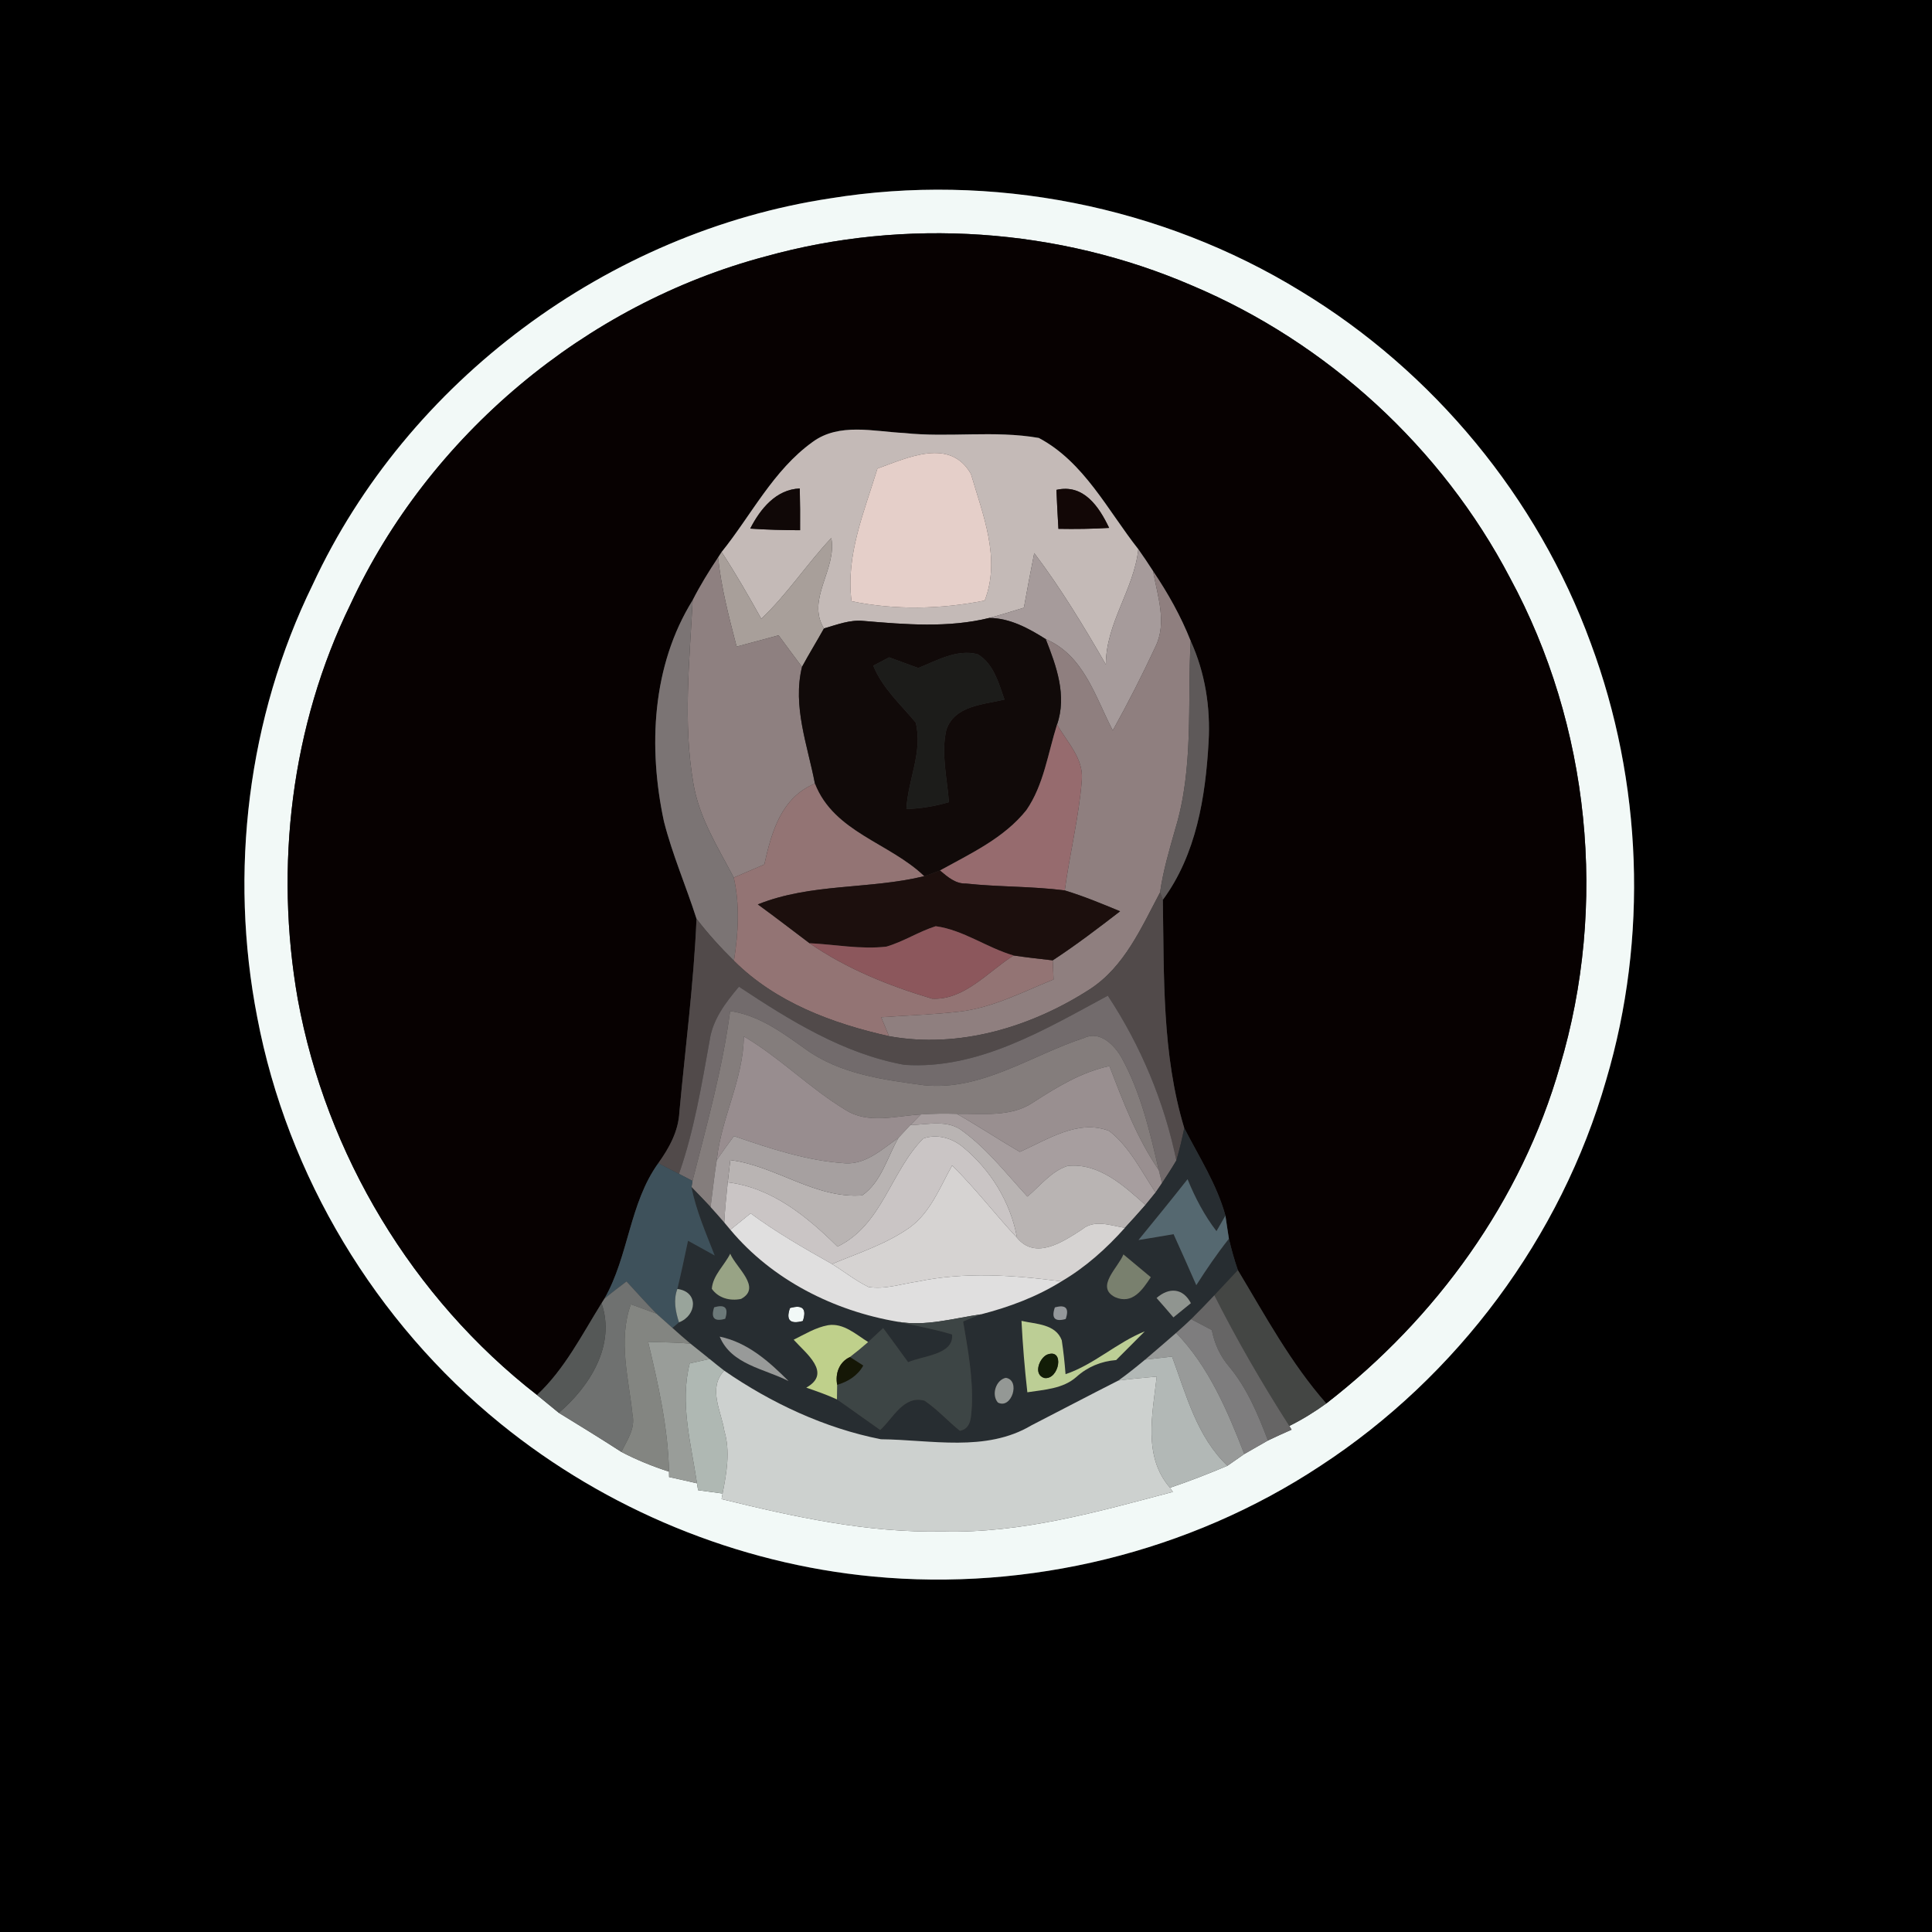 <?xml version="1.0" encoding="UTF-8" ?>
<!DOCTYPE svg PUBLIC "-//W3C//DTD SVG 1.1//EN" "http://www.w3.org/Graphics/SVG/1.1/DTD/svg11.dtd">
<svg width="250pt" height="250pt" viewBox="0 0 250 250" version="1.1" xmlns="http://www.w3.org/2000/svg">
<rect x="0" y="0" width="250" height="250" fill="#333333" stroke="none"/>
<g id="#000000ff">
<path fill="#000000" opacity="1.00" d=" M 0.00 0.00 L 250.00 0.00 L 250.00 250.00 L 0.00 250.00 L 0.00 0.00 M 107.41 25.67 C 78.70 30.03 52.71 49.27 40.47 75.64 C 32.04 92.86 29.62 112.87 33.29 131.66 C 37.19 152.16 48.59 171.10 64.79 184.24 C 78.46 195.33 95.43 202.34 112.96 204.00 C 133.12 205.92 153.91 200.86 170.83 189.70 C 188.56 178.13 202.00 160.10 207.84 139.74 C 213.29 121.34 212.53 101.19 205.84 83.22 C 198.96 64.37 185.47 48.07 168.32 37.68 C 150.30 26.62 128.28 22.28 107.41 25.67 Z" />
</g>
<g id="#f2f9f7ff">
<path fill="#f2f9f7" opacity="1.00" d=" M 107.41 25.67 C 128.28 22.28 150.30 26.62 168.32 37.68 C 185.47 48.07 198.96 64.37 205.84 83.22 C 212.53 101.19 213.29 121.34 207.84 139.74 C 202.00 160.10 188.56 178.13 170.83 189.70 C 153.91 200.86 133.12 205.92 112.96 204.00 C 95.43 202.34 78.46 195.33 64.79 184.24 C 48.59 171.10 37.19 152.16 33.29 131.66 C 29.62 112.87 32.04 92.86 40.47 75.64 C 52.71 49.27 78.70 30.03 107.41 25.67 M 99.07 33.18 C 75.75 39.37 55.51 56.32 45.35 78.20 C 37.67 93.91 35.51 112.11 38.53 129.29 C 42.20 149.36 53.37 167.97 69.49 180.51 C 70.43 181.28 71.37 182.04 72.31 182.82 C 75.02 184.48 77.73 186.15 80.41 187.88 C 82.38 188.91 84.45 189.75 86.57 190.43 L 86.58 191.13 C 87.78 191.39 88.99 191.66 90.19 191.94 L 90.33 192.83 C 91.13 192.94 92.71 193.15 93.50 193.26 L 93.37 193.98 C 102.75 196.28 112.28 198.38 122.00 198.17 C 132.18 198.44 142.03 195.63 151.77 193.05 L 151.40 192.51 C 153.91 191.67 156.39 190.70 158.83 189.67 C 159.38 189.29 160.47 188.53 161.01 188.15 C 162.03 187.56 163.05 186.98 164.07 186.40 C 165.08 185.92 166.10 185.45 167.13 185.00 L 166.84 184.52 C 168.51 183.69 170.10 182.71 171.62 181.61 C 185.83 170.61 196.88 155.36 201.84 138.01 C 208.08 117.16 205.75 93.89 195.38 74.75 C 186.56 57.91 171.75 44.33 154.23 36.94 C 136.98 29.49 117.17 28.14 99.07 33.18 Z" />
<path fill="#f2f9f7" opacity="1.00" d=" M 102.22 169.26 C 103.86 168.79 104.42 169.35 103.89 170.94 C 102.23 171.39 101.67 170.83 102.22 169.26 Z" />
</g>
<g id="#070101ff">
<path fill="#070101" opacity="1.00" d=" M 99.07 33.18 C 117.17 28.14 136.98 29.49 154.23 36.94 C 171.75 44.33 186.56 57.91 195.38 74.75 C 205.75 93.89 208.08 117.16 201.84 138.01 C 196.88 155.36 185.83 170.61 171.62 181.61 C 167.04 176.41 163.73 170.27 160.18 164.36 C 159.72 163.03 159.34 161.66 159.02 160.29 C 158.87 159.29 158.71 158.30 158.57 157.30 C 157.45 153.24 155.14 149.68 153.24 145.97 C 150.34 136.39 150.64 126.33 150.47 116.44 C 154.80 110.57 155.99 103.13 156.39 96.02 C 156.65 91.54 155.94 87.02 154.07 82.93 C 152.81 79.74 151.12 76.73 149.20 73.89 C 148.59 72.93 147.95 71.99 147.30 71.07 C 143.33 66.04 140.27 59.77 134.42 56.67 C 128.67 55.66 122.78 56.65 116.99 56.03 C 113.07 55.84 108.59 54.66 105.15 57.19 C 100.06 60.85 97.23 66.64 93.38 71.43 L 92.92 72.13 C 91.73 73.92 90.60 75.75 89.63 77.66 C 84.35 86.16 83.86 96.71 85.91 106.28 C 87.00 110.58 88.78 114.67 90.13 118.89 C 89.77 127.26 88.68 135.58 87.91 143.92 C 87.79 146.38 86.59 148.56 85.18 150.52 C 81.43 155.73 81.37 162.52 78.21 168.05 L 77.84 168.64 C 75.28 172.75 73.07 177.16 69.49 180.51 C 53.37 167.97 42.20 149.36 38.53 129.29 C 35.51 112.11 37.67 93.91 45.35 78.20 C 55.51 56.32 75.75 39.37 99.07 33.18 Z" />
</g>
<g id="#c4bab7ff">
<path fill="#c4bab7" opacity="1.00" d=" M 105.15 57.19 C 108.59 54.66 113.07 55.84 116.99 56.03 C 122.78 56.65 128.67 55.66 134.42 56.67 C 140.27 59.77 143.33 66.04 147.30 71.07 C 146.73 76.30 143.10 80.62 143.10 85.99 C 140.24 81.04 137.28 76.13 133.83 71.57 C 133.36 73.92 132.92 76.28 132.49 78.64 C 131.00 79.09 129.52 79.56 128.02 79.96 C 122.70 81.27 117.17 80.81 111.77 80.35 C 109.99 80.16 108.30 80.84 106.62 81.32 C 104.29 77.54 108.33 73.68 107.57 69.62 C 104.40 72.98 101.88 76.89 98.51 80.07 C 96.89 77.14 95.21 74.24 93.38 71.43 C 97.23 66.64 100.06 60.85 105.15 57.19 M 113.54 60.63 C 111.84 66.21 109.42 71.82 110.19 77.80 C 115.85 78.97 121.76 78.84 127.42 77.71 C 129.53 72.25 127.18 66.60 125.64 61.33 C 122.93 56.57 117.41 59.25 113.54 60.63 M 97.08 68.40 C 99.22 68.55 101.38 68.60 103.53 68.61 C 103.55 66.81 103.53 65.01 103.49 63.21 C 100.40 63.33 98.37 65.88 97.08 68.40 M 136.70 63.39 C 136.77 65.07 136.86 66.75 136.96 68.43 C 139.15 68.47 141.34 68.44 143.52 68.31 C 142.21 65.56 140.22 62.58 136.70 63.39 Z" />
</g>
<g id="#e5cfc9ff">
<path fill="#e5cfc9" opacity="1.00" d=" M 113.54 60.63 C 117.41 59.25 122.93 56.57 125.64 61.33 C 127.18 66.60 129.53 72.25 127.42 77.71 C 121.76 78.84 115.85 78.97 110.19 77.80 C 109.42 71.82 111.84 66.21 113.54 60.63 Z" />
</g>
<g id="#100807ff">
<path fill="#100807" opacity="1.00" d=" M 97.08 68.40 C 98.37 65.88 100.40 63.33 103.49 63.21 C 103.53 65.01 103.55 66.81 103.53 68.61 C 101.38 68.60 99.22 68.55 97.08 68.40 Z" />
</g>
<g id="#120706ff">
<path fill="#120706" opacity="1.00" d=" M 136.70 63.39 C 140.22 62.58 142.21 65.56 143.52 68.31 C 141.34 68.44 139.15 68.47 136.96 68.43 C 136.86 66.75 136.77 65.07 136.70 63.39 Z" />
</g>
<g id="#a89f9aff">
<path fill="#a89f9a" opacity="1.00" d=" M 98.51 80.07 C 101.88 76.89 104.40 72.98 107.57 69.62 C 108.33 73.68 104.29 77.54 106.62 81.32 C 105.69 82.99 104.69 84.61 103.78 86.29 C 102.76 84.94 101.75 83.57 100.75 82.21 C 98.94 82.69 97.13 83.18 95.32 83.67 C 94.33 79.86 93.32 76.05 92.92 72.13 L 93.38 71.43 C 95.21 74.24 96.89 77.14 98.51 80.07 Z" />
</g>
<g id="#a69b9bff">
<path fill="#a69b9b" opacity="1.00" d=" M 147.30 71.07 C 147.95 71.99 148.59 72.93 149.20 73.89 C 149.78 77.07 151.04 80.59 149.51 83.69 C 147.80 87.36 145.96 90.98 143.99 94.52 C 141.72 90.16 140.26 84.82 135.32 82.70 C 133.10 81.30 130.71 79.99 128.02 79.96 C 129.52 79.56 131.00 79.09 132.49 78.64 C 132.92 76.28 133.36 73.92 133.83 71.57 C 137.28 76.13 140.24 81.04 143.10 85.99 C 143.10 80.62 146.73 76.30 147.30 71.07 Z" />
</g>
<g id="#8e8080ff">
<path fill="#8e8080" opacity="1.00" d=" M 89.63 77.66 C 90.60 75.75 91.73 73.92 92.92 72.13 C 93.32 76.05 94.33 79.86 95.32 83.67 C 97.13 83.18 98.94 82.69 100.75 82.21 C 101.75 83.57 102.76 84.94 103.78 86.29 C 102.53 91.40 104.50 96.43 105.45 101.40 C 101.08 103.18 99.83 107.70 98.90 111.86 C 97.58 112.43 96.26 112.99 94.95 113.56 C 92.89 109.63 90.43 105.77 89.71 101.31 C 88.37 93.49 89.23 85.53 89.63 77.66 Z" />
</g>
<g id="#8f7f7fff">
<path fill="#8f7f7f" opacity="1.00" d=" M 149.20 73.89 C 151.12 76.73 152.81 79.74 154.07 82.93 C 153.64 91.04 154.49 99.36 152.09 107.23 C 151.32 109.95 150.51 112.67 150.11 115.48 C 147.69 120.02 145.51 125.10 141.02 128.01 C 133.43 132.91 124.07 135.73 115.04 134.08 C 114.78 133.47 114.28 132.24 114.02 131.63 C 117.35 131.39 120.68 131.30 123.99 130.92 C 128.37 130.45 132.31 128.37 136.33 126.74 C 136.29 125.91 136.25 125.09 136.22 124.27 C 139.23 122.30 142.09 120.12 144.94 117.92 C 142.58 116.94 140.22 115.96 137.78 115.22 C 138.42 110.44 139.62 105.73 139.99 100.91 C 140.22 98.13 138.06 96.00 136.78 93.76 C 138.08 90.00 136.70 86.20 135.32 82.70 C 140.26 84.82 141.72 90.16 143.99 94.52 C 145.96 90.98 147.80 87.36 149.51 83.69 C 151.04 80.59 149.78 77.07 149.20 73.89 Z" />
</g>
<g id="#7b7474ff">
<path fill="#7b7474" opacity="1.00" d=" M 85.91 106.28 C 83.86 96.71 84.35 86.16 89.63 77.66 C 89.23 85.53 88.37 93.49 89.71 101.31 C 90.43 105.77 92.89 109.63 94.95 113.56 C 95.75 117.10 95.54 120.76 94.97 124.32 C 93.24 122.62 91.60 120.82 90.13 118.89 C 88.78 114.67 87.00 110.58 85.91 106.28 Z" />
</g>
<g id="#110a09ff">
<path fill="#110a09" opacity="1.00" d=" M 106.62 81.32 C 108.30 80.84 109.99 80.16 111.77 80.35 C 117.17 80.81 122.70 81.27 128.02 79.96 C 130.71 79.99 133.10 81.30 135.32 82.70 C 136.70 86.20 138.08 90.00 136.78 93.76 C 135.60 97.48 135.07 101.55 132.82 104.82 C 129.93 108.45 125.59 110.45 121.63 112.64 C 120.96 112.92 120.28 113.16 119.59 113.38 C 115.11 109.06 107.92 107.71 105.45 101.40 C 104.50 96.43 102.53 91.40 103.78 86.29 C 104.69 84.61 105.69 82.99 106.62 81.32 M 118.82 86.44 C 117.57 85.98 116.31 85.52 115.06 85.06 C 114.55 85.33 113.52 85.87 113.00 86.14 C 114.19 89.04 116.53 91.14 118.49 93.49 C 119.45 97.23 117.47 100.94 117.29 104.69 C 119.15 104.63 121.00 104.32 122.79 103.80 C 122.56 100.69 121.74 97.50 122.46 94.41 C 123.56 91.27 127.26 91.18 129.98 90.52 C 129.22 88.40 128.58 85.86 126.49 84.65 C 123.80 83.97 121.25 85.47 118.82 86.44 Z" />
</g>
<g id="#5e5959ff">
<path fill="#5e5959" opacity="1.00" d=" M 154.07 82.93 C 155.94 87.02 156.65 91.54 156.39 96.02 C 155.99 103.13 154.80 110.57 150.47 116.44 L 150.11 115.48 C 150.51 112.67 151.32 109.95 152.09 107.23 C 154.49 99.36 153.64 91.04 154.07 82.93 Z" />
</g>
<g id="#1c1c1aff">
<path fill="#1c1c1a" opacity="1.00" d=" M 118.82 86.44 C 121.25 85.47 123.80 83.97 126.49 84.65 C 128.58 85.86 129.22 88.40 129.98 90.52 C 127.26 91.18 123.56 91.27 122.46 94.41 C 121.74 97.50 122.56 100.69 122.79 103.80 C 121.00 104.32 119.15 104.63 117.29 104.69 C 117.47 100.94 119.45 97.23 118.49 93.49 C 116.53 91.14 114.19 89.04 113.00 86.14 C 113.52 85.87 114.55 85.33 115.06 85.06 C 116.31 85.52 117.57 85.98 118.82 86.44 Z" />
</g>
<g id="#966b6eff">
<path fill="#966b6e" opacity="1.00" d=" M 132.82 104.82 C 135.07 101.55 135.60 97.48 136.78 93.76 C 138.06 96.00 140.22 98.13 139.99 100.91 C 139.62 105.73 138.42 110.44 137.78 115.22 C 133.54 114.67 129.26 114.79 125.01 114.33 C 123.63 114.38 122.61 113.46 121.63 112.64 C 125.59 110.45 129.93 108.45 132.82 104.82 Z" />
</g>
<g id="#937474ff">
<path fill="#937474" opacity="1.00" d=" M 98.90 111.86 C 99.83 107.70 101.08 103.18 105.45 101.40 C 107.92 107.71 115.11 109.06 119.59 113.38 C 112.50 115.11 104.95 114.26 98.06 117.03 C 100.32 118.66 102.52 120.38 104.75 122.05 C 109.54 125.36 115.06 127.58 120.61 129.23 C 124.79 129.45 127.86 125.71 131.16 123.64 C 132.84 123.89 134.53 124.08 136.22 124.27 C 136.25 125.09 136.29 125.91 136.33 126.74 C 132.31 128.37 128.37 130.45 123.99 130.92 C 120.68 131.30 117.35 131.39 114.02 131.63 C 114.28 132.24 114.78 133.47 115.04 134.08 C 107.74 132.45 100.36 129.71 94.97 124.32 C 95.54 120.76 95.75 117.10 94.95 113.56 C 96.26 112.99 97.58 112.43 98.90 111.86 Z" />
</g>
<g id="#1c0f0dff">
<path fill="#1c0f0d" opacity="1.00" d=" M 119.59 113.38 C 120.28 113.16 120.96 112.92 121.63 112.64 C 122.61 113.46 123.63 114.38 125.01 114.33 C 129.26 114.79 133.54 114.67 137.78 115.22 C 140.22 115.96 142.58 116.94 144.94 117.92 C 142.09 120.12 139.23 122.30 136.22 124.27 C 134.53 124.08 132.84 123.89 131.16 123.64 C 127.70 122.64 124.67 120.34 121.08 119.85 C 118.88 120.55 116.92 121.84 114.71 122.49 C 111.39 122.88 108.06 122.21 104.75 122.05 C 102.52 120.38 100.32 118.66 98.06 117.03 C 104.95 114.26 112.50 115.11 119.59 113.38 Z" />
</g>
<g id="#514a4aff">
<path fill="#514a4a" opacity="1.00" d=" M 150.11 115.48 L 150.47 116.44 C 150.64 126.33 150.34 136.39 153.24 145.97 C 152.96 147.38 152.62 148.78 152.22 150.16 C 150.66 142.59 147.61 135.29 143.35 128.84 C 135.22 133.21 126.61 138.44 117.03 137.79 C 109.17 136.37 102.19 132.03 95.62 127.68 C 93.91 129.71 92.22 131.91 91.83 134.62 C 90.78 140.44 89.82 146.30 87.86 151.90 C 86.97 151.44 86.07 150.98 85.18 150.52 C 86.59 148.56 87.79 146.38 87.91 143.92 C 88.68 135.58 89.77 127.26 90.13 118.89 C 91.60 120.82 93.24 122.62 94.97 124.32 C 100.36 129.71 107.74 132.45 115.04 134.08 C 124.07 135.73 133.43 132.91 141.02 128.01 C 145.51 125.10 147.69 120.02 150.11 115.48 Z" />
</g>
<g id="#8c575cff">
<path fill="#8c575c" opacity="1.00" d=" M 114.71 122.49 C 116.92 121.84 118.88 120.55 121.08 119.85 C 124.67 120.34 127.70 122.64 131.16 123.64 C 127.86 125.71 124.79 129.45 120.61 129.23 C 115.06 127.58 109.54 125.36 104.75 122.05 C 108.06 122.21 111.39 122.88 114.71 122.49 Z" />
</g>
<g id="#726b6cff">
<path fill="#726b6c" opacity="1.00" d=" M 91.83 134.62 C 92.22 131.91 93.91 129.71 95.62 127.68 C 102.19 132.03 109.17 136.37 117.03 137.79 C 126.61 138.44 135.22 133.21 143.35 128.84 C 147.61 135.29 150.66 142.59 152.22 150.16 C 151.63 151.16 151.00 152.13 150.36 153.10 C 150.26 152.68 150.05 151.84 149.95 151.42 C 148.79 146.44 147.62 141.37 145.13 136.86 C 144.20 135.22 142.32 133.32 140.29 134.31 C 133.48 136.52 127.04 141.19 119.57 140.43 C 114.30 139.72 108.71 138.98 104.28 135.79 C 101.28 133.65 98.23 131.38 94.48 130.83 C 93.49 138.29 91.46 145.53 89.61 152.81 C 89.17 152.58 88.30 152.13 87.86 151.90 C 89.82 146.30 90.78 140.44 91.83 134.62 Z" />
</g>
<g id="#847d7cff">
<path fill="#847d7c" opacity="1.00" d=" M 94.48 130.83 C 98.23 131.38 101.28 133.65 104.28 135.79 C 108.71 138.98 114.30 139.72 119.57 140.43 C 127.04 141.19 133.48 136.52 140.29 134.31 C 142.32 133.32 144.20 135.22 145.13 136.86 C 147.62 141.37 148.79 146.44 149.95 151.42 C 147.12 147.28 145.34 142.59 143.56 137.95 C 139.93 138.72 136.77 140.67 133.69 142.65 C 130.78 144.62 127.12 144.06 123.81 144.13 C 122.25 144.08 120.70 144.10 119.15 144.21 C 115.92 144.39 112.34 145.50 109.39 143.61 C 104.76 140.81 100.93 136.86 96.25 134.11 C 96.19 139.68 93.33 144.63 92.75 150.10 C 92.43 152.12 92.21 154.16 91.95 156.19 C 91.13 155.32 90.31 154.46 89.48 153.61 L 89.61 152.81 C 91.46 145.53 93.49 138.29 94.48 130.83 Z" />
</g>
<g id="#988d8fff">
<path fill="#988d8f" opacity="1.00" d=" M 96.25 134.11 C 100.93 136.86 104.76 140.81 109.39 143.61 C 112.34 145.50 115.92 144.39 119.15 144.21 C 118.81 144.55 118.14 145.24 117.80 145.58 C 117.41 146.00 116.65 146.83 116.26 147.24 C 114.20 148.66 112.09 150.68 109.41 150.53 C 104.43 150.22 99.65 148.62 94.97 147.01 C 94.22 148.03 93.47 149.05 92.75 150.10 C 93.33 144.63 96.19 139.68 96.25 134.11 Z" />
</g>
<g id="#998f90ff">
<path fill="#998f90" opacity="1.00" d=" M 133.69 142.65 C 136.77 140.67 139.93 138.72 143.56 137.95 C 145.34 142.59 147.12 147.28 149.95 151.42 C 150.05 151.84 150.26 152.68 150.36 153.10 C 150.15 153.40 149.74 154.01 149.53 154.31 C 147.69 151.56 146.19 148.43 143.54 146.35 C 139.50 144.77 135.55 147.48 131.96 149.05 C 129.21 147.45 126.57 145.69 123.81 144.13 C 127.12 144.06 130.78 144.62 133.69 142.65 Z" />
</g>
<g id="#a79e9fff">
<path fill="#a79e9f" opacity="1.00" d=" M 119.15 144.21 C 120.70 144.10 122.25 144.08 123.81 144.13 C 126.57 145.69 129.21 147.45 131.96 149.05 C 135.55 147.48 139.50 144.77 143.54 146.35 C 146.19 148.43 147.69 151.56 149.53 154.31 C 149.20 154.71 148.55 155.52 148.22 155.92 C 145.41 153.42 142.21 150.45 138.15 150.87 C 136.03 151.55 134.60 153.45 132.95 154.84 C 130.26 151.93 127.80 148.73 124.58 146.37 C 122.65 144.83 120.05 145.53 117.80 145.58 C 118.14 145.24 118.81 144.55 119.15 144.21 Z" />
</g>
<g id="#b9b4b3ff">
<path fill="#b9b4b3" opacity="1.00" d=" M 117.80 145.58 C 120.05 145.53 122.65 144.83 124.58 146.37 C 127.80 148.73 130.26 151.93 132.95 154.84 C 134.60 153.45 136.03 151.55 138.15 150.87 C 142.21 150.45 145.41 153.42 148.22 155.92 C 147.36 156.92 146.46 157.90 145.56 158.88 C 143.74 158.60 141.64 157.74 140.03 159.08 C 137.63 160.64 134.01 163.11 131.61 160.17 C 130.76 155.55 128.20 151.38 124.58 148.41 C 123.19 147.25 121.22 146.70 119.47 147.32 C 115.24 151.59 114.16 158.52 108.37 161.31 C 104.42 157.41 99.89 153.68 94.17 152.99 C 94.25 152.27 94.42 150.83 94.50 150.11 C 100.40 150.86 105.48 155.14 111.57 154.68 C 114.06 152.94 114.80 149.75 116.26 147.24 C 116.65 146.83 117.41 146.00 117.80 145.58 Z" />
</g>
<g id="#272d31ff">
<path fill="#272d31" opacity="1.00" d=" M 153.24 145.97 C 155.14 149.68 157.45 153.24 158.57 157.30 C 158.28 157.80 157.70 158.81 157.41 159.31 C 155.84 157.27 154.64 154.97 153.67 152.59 C 151.58 155.24 149.45 157.86 147.32 160.46 C 148.83 160.22 150.34 159.96 151.86 159.70 C 152.85 161.90 153.84 164.09 154.80 166.30 C 156.12 164.23 157.50 162.21 159.02 160.29 C 159.34 161.66 159.72 163.03 160.18 164.36 C 159.16 165.44 158.15 166.53 157.14 167.61 C 156.15 168.66 155.15 169.70 154.13 170.70 C 153.49 171.30 152.85 171.90 152.19 172.48 C 150.86 173.64 149.52 174.79 148.17 175.94 C 147.05 176.87 145.91 177.79 144.72 178.64 C 140.95 180.55 137.21 182.52 133.45 184.45 C 127.56 187.95 120.46 186.30 113.99 186.24 C 106.71 184.80 99.80 181.56 93.71 177.36 C 93.07 176.86 92.44 176.36 91.82 175.85 C 90.99 175.19 90.17 174.52 89.34 173.86 C 88.55 173.20 87.77 172.52 87.01 171.83 C 87.22 171.65 87.65 171.29 87.86 171.11 C 90.17 170.23 90.44 167.15 87.65 166.79 C 88.15 164.72 88.59 162.63 89.03 160.55 C 90.18 161.19 91.33 161.82 92.48 162.46 C 91.35 159.56 90.08 156.68 89.48 153.61 C 90.31 154.46 91.13 155.32 91.95 156.19 C 92.55 156.85 93.14 157.51 93.72 158.19 C 93.92 158.43 94.31 158.89 94.51 159.13 C 99.92 165.61 107.91 169.64 116.16 171.03 C 118.51 171.56 120.89 171.98 123.20 172.68 C 123.46 175.32 119.37 175.43 117.51 176.27 C 116.44 174.78 115.36 173.31 114.28 171.85 C 113.63 172.46 112.99 173.06 112.34 173.66 C 110.76 172.68 109.16 171.17 107.16 171.48 C 105.55 171.77 104.14 172.65 102.70 173.36 C 104.28 175.12 107.71 177.67 104.33 179.56 C 105.67 180.02 107.01 180.49 108.30 181.08 C 110.18 182.38 112.02 183.73 113.90 185.04 C 115.57 183.53 116.94 180.49 119.64 181.25 C 121.30 182.38 122.65 183.89 124.21 185.15 C 125.78 184.83 125.64 183.17 125.76 181.92 C 125.92 178.24 125.24 174.60 124.63 171.00 C 125.40 170.67 126.17 170.36 126.96 170.07 C 130.60 169.13 134.15 167.81 137.35 165.81 C 140.46 163.99 143.17 161.56 145.56 158.88 C 146.46 157.90 147.36 156.92 148.22 155.92 C 148.55 155.52 149.20 154.71 149.53 154.31 C 149.74 154.01 150.15 153.40 150.36 153.10 C 151.00 152.13 151.63 151.16 152.22 150.16 C 152.62 148.78 152.96 147.38 153.24 145.97 M 94.49 162.23 C 93.74 163.74 92.24 165.03 92.11 166.77 C 92.96 167.99 94.48 168.37 95.89 168.08 C 98.62 166.61 95.26 164.06 94.49 162.23 M 145.37 162.32 C 144.71 164.02 141.69 166.52 144.29 167.85 C 146.53 168.83 147.84 166.90 148.91 165.27 C 147.73 164.29 146.54 163.30 145.37 162.32 M 149.66 167.96 C 150.39 168.79 151.12 169.62 151.84 170.47 C 152.41 170.01 153.53 169.09 154.10 168.63 C 153.07 166.66 151.28 166.55 149.66 167.96 M 92.41 169.17 C 91.96 170.56 92.44 171.05 93.84 170.65 C 94.30 169.24 93.82 168.75 92.41 169.17 M 102.22 169.26 C 101.67 170.83 102.23 171.39 103.89 170.94 C 104.42 169.35 103.86 168.79 102.22 169.26 M 136.50 169.18 C 136.02 170.57 136.49 171.07 137.90 170.68 C 138.38 169.28 137.91 168.78 136.50 169.18 M 132.18 170.92 C 132.34 174.00 132.59 177.09 132.94 180.16 C 135.12 179.82 137.54 179.72 139.29 178.17 C 140.73 176.87 142.50 176.14 144.43 175.99 C 145.66 174.75 146.90 173.51 148.13 172.28 C 144.49 173.74 141.59 176.57 137.88 177.82 C 137.77 176.35 137.61 174.88 137.39 173.43 C 136.59 171.30 134.03 171.35 132.18 170.92 M 93.13 172.96 C 94.64 176.59 98.90 177.10 102.04 178.71 C 99.51 176.18 96.75 173.71 93.13 172.96 M 130.15 178.29 C 128.85 178.57 128.26 180.50 129.13 181.49 C 130.90 182.41 132.10 178.59 130.15 178.29 Z" />
</g>
<g id="#a6a0a0ff">
<path fill="#a6a0a0" opacity="1.00" d=" M 92.75 150.10 C 93.47 149.05 94.22 148.03 94.97 147.01 C 99.65 148.62 104.43 150.22 109.41 150.53 C 112.09 150.68 114.20 148.66 116.26 147.24 C 114.80 149.75 114.06 152.94 111.57 154.68 C 105.48 155.14 100.40 150.86 94.50 150.11 C 94.42 150.83 94.25 152.27 94.17 152.99 C 93.99 154.72 93.81 156.45 93.72 158.19 C 93.14 157.51 92.55 156.85 91.95 156.19 C 92.21 154.16 92.43 152.12 92.75 150.10 Z" />
</g>
<g id="#cac5c5ff">
<path fill="#cac5c5" opacity="1.00" d=" M 119.47 147.32 C 121.22 146.70 123.19 147.25 124.58 148.41 C 128.20 151.38 130.76 155.55 131.61 160.17 C 128.74 157.11 126.21 153.75 123.20 150.81 C 121.64 153.61 120.43 156.83 117.77 158.80 C 114.71 160.98 111.09 162.13 107.66 163.56 C 104.06 161.53 100.46 159.47 97.13 157.01 C 96.26 157.71 95.38 158.42 94.51 159.13 C 94.31 158.89 93.92 158.43 93.72 158.19 C 93.81 156.45 93.99 154.72 94.17 152.99 C 99.89 153.68 104.42 157.41 108.37 161.31 C 114.16 158.52 115.24 151.59 119.47 147.32 Z" />
</g>
<g id="#3e515bff">
<path fill="#3e515b" opacity="1.00" d=" M 78.21 168.05 C 81.37 162.52 81.43 155.73 85.18 150.52 C 86.07 150.98 86.97 151.44 87.86 151.90 C 88.30 152.13 89.17 152.58 89.61 152.81 L 89.48 153.61 C 90.08 156.68 91.35 159.56 92.48 162.46 C 91.33 161.82 90.18 161.19 89.03 160.55 C 88.59 162.63 88.15 164.72 87.65 166.79 C 87.11 168.21 87.41 169.71 87.86 171.11 C 87.65 171.29 87.22 171.65 87.01 171.83 C 86.32 171.22 85.64 170.61 84.96 170.00 C 83.63 168.64 82.36 167.22 81.07 165.82 C 80.11 166.55 79.14 167.28 78.21 168.05 Z" />
</g>
<g id="#d6d3d2ff">
<path fill="#d6d3d2" opacity="1.00" d=" M 117.77 158.80 C 120.43 156.83 121.64 153.61 123.20 150.81 C 126.21 153.75 128.74 157.11 131.61 160.17 C 134.01 163.11 137.63 160.64 140.03 159.08 C 141.64 157.74 143.74 158.60 145.56 158.88 C 143.17 161.56 140.46 163.99 137.35 165.81 C 131.20 165.00 124.87 164.55 118.75 165.83 C 116.64 166.13 114.52 166.88 112.38 166.53 C 110.71 165.71 109.24 164.54 107.66 163.56 C 111.09 162.13 114.71 160.98 117.77 158.80 Z" />
</g>
<g id="#556870ff">
<path fill="#556870" opacity="1.00" d=" M 147.32 160.46 C 149.45 157.86 151.58 155.24 153.67 152.59 C 154.64 154.97 155.84 157.27 157.41 159.31 C 157.70 158.81 158.28 157.80 158.57 157.30 C 158.71 158.30 158.87 159.29 159.02 160.29 C 157.50 162.21 156.12 164.23 154.80 166.30 C 153.84 164.09 152.85 161.90 151.86 159.70 C 150.34 159.96 148.83 160.22 147.32 160.46 Z" />
</g>
<g id="#e0dfdfff">
<path fill="#e0dfdf" opacity="1.00" d=" M 94.51 159.13 C 95.38 158.42 96.26 157.71 97.13 157.01 C 100.46 159.47 104.06 161.53 107.66 163.56 C 109.24 164.54 110.71 165.71 112.38 166.53 C 114.52 166.88 116.64 166.13 118.75 165.83 C 124.87 164.55 131.20 165.00 137.35 165.81 C 134.15 167.81 130.60 169.13 126.96 170.07 C 123.39 170.58 119.79 171.67 116.16 171.03 C 107.91 169.64 99.92 165.61 94.51 159.13 Z" />
</g>
<g id="#98a385ff">
<path fill="#98a385" opacity="1.00" d=" M 94.49 162.23 C 95.26 164.06 98.62 166.61 95.89 168.08 C 94.48 168.37 92.96 167.99 92.11 166.77 C 92.24 165.03 93.74 163.74 94.49 162.23 Z" />
</g>
<g id="#79806eff">
<path fill="#79806e" opacity="1.00" d=" M 145.37 162.32 C 146.54 163.30 147.73 164.29 148.91 165.27 C 147.84 166.90 146.53 168.83 144.29 167.85 C 141.69 166.52 144.71 164.02 145.37 162.32 Z" />
</g>
<g id="#444644ff">
<path fill="#444644" opacity="1.00" d=" M 157.14 167.61 C 158.15 166.53 159.16 165.44 160.18 164.36 C 163.73 170.27 167.04 176.41 171.62 181.61 C 170.10 182.71 168.51 183.69 166.84 184.52 C 163.33 179.04 160.07 173.42 157.14 167.61 Z" />
</g>
<g id="#6f7170ff">
<path fill="#6f7170" opacity="1.00" d=" M 78.21 168.05 C 79.14 167.28 80.11 166.55 81.07 165.82 C 82.36 167.22 83.63 168.64 84.96 170.00 C 83.86 169.58 82.75 169.17 81.63 168.78 C 79.95 173.48 81.36 178.34 81.85 183.09 C 82.24 184.86 81.13 186.37 80.41 187.88 C 77.73 186.15 75.02 184.48 72.31 182.82 C 76.31 179.40 79.70 174.07 77.84 168.64 L 78.21 168.05 Z" />
</g>
<g id="#99a49bff">
<path fill="#99a49b" opacity="1.00" d=" M 87.65 166.79 C 90.44 167.15 90.17 170.23 87.86 171.11 C 87.41 169.71 87.11 168.21 87.65 166.79 Z" />
</g>
<g id="#909590ff">
<path fill="#909590" opacity="1.00" d=" M 149.66 167.96 C 151.28 166.55 153.07 166.66 154.10 168.63 C 153.53 169.09 152.41 170.01 151.84 170.47 C 151.12 169.62 150.39 168.79 149.66 167.96 Z" />
</g>
<g id="#666565ff">
<path fill="#666565" opacity="1.00" d=" M 157.14 167.61 C 160.07 173.42 163.33 179.04 166.84 184.52 L 167.13 185.00 C 166.10 185.45 165.08 185.92 164.07 186.40 C 162.79 183.04 161.39 179.66 159.07 176.87 C 157.89 175.50 157.15 173.87 156.81 172.11 C 155.92 171.64 155.02 171.17 154.13 170.70 C 155.15 169.70 156.15 168.66 157.14 167.61 Z" />
</g>
<g id="#555857ff">
<path fill="#555857" opacity="1.00" d=" M 69.49 180.51 C 73.07 177.16 75.28 172.75 77.84 168.64 C 79.70 174.07 76.31 179.40 72.31 182.82 C 71.37 182.04 70.43 181.28 69.49 180.51 Z" />
</g>
<g id="#838581ff">
<path fill="#838581" opacity="1.00" d=" M 81.85 183.09 C 81.36 178.34 79.95 173.48 81.63 168.78 C 82.75 169.17 83.86 169.58 84.96 170.00 C 85.64 170.61 86.32 171.22 87.01 171.83 C 87.77 172.52 88.55 173.20 89.34 173.86 C 87.52 173.71 85.69 173.69 83.87 173.64 C 85.18 179.15 86.45 184.75 86.57 190.43 C 84.45 189.75 82.38 188.91 80.41 187.88 C 81.13 186.37 82.24 184.86 81.85 183.09 Z" />
</g>
<g id="#6c7979ff">
<path fill="#6c7979" opacity="1.00" d=" M 92.41 169.17 C 93.82 168.75 94.30 169.24 93.84 170.65 C 92.44 171.05 91.96 170.56 92.41 169.17 Z" />
</g>
<g id="#94989bff">
<path fill="#94989b" opacity="1.00" d=" M 136.50 169.18 C 137.91 168.78 138.38 169.28 137.90 170.68 C 136.49 171.07 136.02 170.57 136.50 169.18 Z" />
</g>
<g id="#3d4545ff">
<path fill="#3d4545" opacity="1.00" d=" M 116.16 171.03 C 119.79 171.67 123.39 170.58 126.96 170.07 C 126.17 170.36 125.40 170.67 124.63 171.00 C 125.24 174.60 125.92 178.24 125.76 181.92 C 125.64 183.17 125.78 184.83 124.21 185.15 C 122.65 183.89 121.30 182.38 119.64 181.25 C 116.94 180.49 115.57 183.53 113.90 185.04 C 112.02 183.73 110.18 182.38 108.30 181.08 C 108.31 180.60 108.32 179.66 108.33 179.19 C 109.71 178.80 111.00 177.99 111.70 176.70 C 111.27 176.43 110.41 175.87 109.98 175.60 C 110.79 174.98 111.57 174.33 112.34 173.66 C 112.99 173.06 113.63 172.46 114.28 171.85 C 115.36 173.31 116.44 174.78 117.51 176.27 C 119.37 175.43 123.46 175.32 123.20 172.68 C 120.89 171.98 118.51 171.56 116.16 171.03 Z" />
</g>
<g id="#bfd08bff">
<path fill="#bfd08b" opacity="1.00" d=" M 107.16 171.48 C 109.16 171.17 110.76 172.68 112.34 173.66 C 111.57 174.33 110.79 174.98 109.98 175.60 C 108.58 176.26 108.06 177.73 108.33 179.19 C 108.32 179.66 108.31 180.60 108.30 181.08 C 107.01 180.49 105.67 180.02 104.33 179.56 C 107.71 177.67 104.28 175.12 102.70 173.36 C 104.14 172.65 105.55 171.77 107.16 171.48 Z" />
</g>
<g id="#bcce95ff">
<path fill="#bcce95" opacity="1.00" d=" M 132.18 170.92 C 134.03 171.35 136.59 171.30 137.39 173.43 C 137.61 174.88 137.77 176.35 137.88 177.82 C 141.59 176.57 144.49 173.74 148.13 172.28 C 146.90 173.51 145.66 174.75 144.43 175.99 C 142.50 176.14 140.73 176.87 139.29 178.17 C 137.54 179.72 135.12 179.82 132.94 180.16 C 132.59 177.09 132.34 174.00 132.18 170.92 M 135.47 175.30 C 134.46 175.79 133.69 177.87 135.13 178.31 C 137.06 178.61 137.83 174.36 135.47 175.30 Z" />
</g>
<g id="#7e7d7eff">
<path fill="#7e7d7e" opacity="1.00" d=" M 152.19 172.48 C 152.85 171.90 153.49 171.30 154.13 170.70 C 155.02 171.17 155.92 171.64 156.81 172.11 C 157.15 173.87 157.89 175.50 159.07 176.87 C 161.39 179.66 162.79 183.04 164.07 186.40 C 163.05 186.98 162.03 187.56 161.01 188.15 C 158.84 182.57 156.42 176.84 152.19 172.48 Z" />
</g>
<g id="#999d99ff">
<path fill="#999d99" opacity="1.00" d=" M 83.87 173.64 C 85.69 173.69 87.52 173.71 89.34 173.86 C 90.17 174.52 90.99 175.19 91.82 175.85 C 91.17 176.00 89.89 176.28 89.25 176.42 C 87.94 181.60 89.43 186.81 90.19 191.94 C 88.99 191.66 87.78 191.39 86.58 191.13 L 86.57 190.43 C 86.45 184.75 85.18 179.15 83.87 173.64 Z" />
</g>
<g id="#989a99ff">
<path fill="#989a99" opacity="1.00" d=" M 93.13 172.96 C 96.75 173.71 99.51 176.18 102.04 178.71 C 98.90 177.10 94.64 176.59 93.13 172.96 Z" />
<path fill="#989a99" opacity="1.00" d=" M 148.17 175.94 C 149.52 174.79 150.86 173.64 152.19 172.48 C 156.42 176.84 158.84 182.57 161.01 188.15 C 160.47 188.53 159.38 189.29 158.83 189.67 C 154.87 185.91 153.50 180.48 151.66 175.54 C 150.49 175.67 149.33 175.80 148.17 175.94 Z" />
</g>
<g id="#121d07ff">
<path fill="#121d07" opacity="1.00" d=" M 135.47 175.30 C 137.83 174.36 137.06 178.61 135.13 178.31 C 133.69 177.87 134.46 175.79 135.47 175.30 Z" />
</g>
<g id="#b2b8b6ff">
<path fill="#b2b8b6" opacity="1.00" d=" M 148.17 175.94 C 149.33 175.80 150.49 175.67 151.66 175.54 C 153.50 180.48 154.87 185.91 158.83 189.67 C 156.39 190.70 153.91 191.67 151.40 192.51 C 147.87 188.48 149.14 182.93 149.68 178.13 C 148.03 178.28 146.37 178.42 144.72 178.64 C 145.91 177.79 147.05 176.87 148.17 175.94 Z" />
</g>
<g id="#afb8b3ff">
<path fill="#afb8b3" opacity="1.00" d=" M 89.25 176.42 C 89.89 176.28 91.17 176.00 91.82 175.85 C 92.44 176.36 93.07 176.86 93.71 177.36 C 91.56 179.63 93.33 182.59 93.73 185.16 C 94.52 187.83 94.02 190.60 93.50 193.26 C 92.71 193.15 91.13 192.94 90.33 192.83 L 90.19 191.94 C 89.43 186.81 87.94 181.60 89.25 176.42 Z" />
</g>
<g id="#151706ff">
<path fill="#151706" opacity="1.00" d=" M 108.33 179.19 C 108.06 177.73 108.58 176.26 109.98 175.60 C 110.41 175.87 111.27 176.43 111.70 176.70 C 111.00 177.99 109.71 178.80 108.33 179.19 Z" />
</g>
<g id="#cdd1cfff">
<path fill="#cdd1cf" opacity="1.00" d=" M 93.73 185.16 C 93.33 182.59 91.56 179.63 93.71 177.36 C 99.80 181.56 106.71 184.80 113.99 186.24 C 120.46 186.30 127.56 187.95 133.45 184.45 C 137.21 182.52 140.95 180.55 144.72 178.64 C 146.37 178.42 148.03 178.28 149.68 178.13 C 149.14 182.93 147.87 188.48 151.40 192.51 L 151.77 193.05 C 142.03 195.63 132.18 198.44 122.00 198.17 C 112.28 198.38 102.75 196.28 93.37 193.98 L 93.50 193.26 C 94.02 190.60 94.52 187.83 93.73 185.16 Z" />
</g>
<g id="#949895ff">
<path fill="#949895" opacity="1.00" d=" M 130.15 178.29 C 132.10 178.59 130.90 182.41 129.13 181.49 C 128.26 180.50 128.85 178.57 130.15 178.29 Z" />
</g>
</svg>
